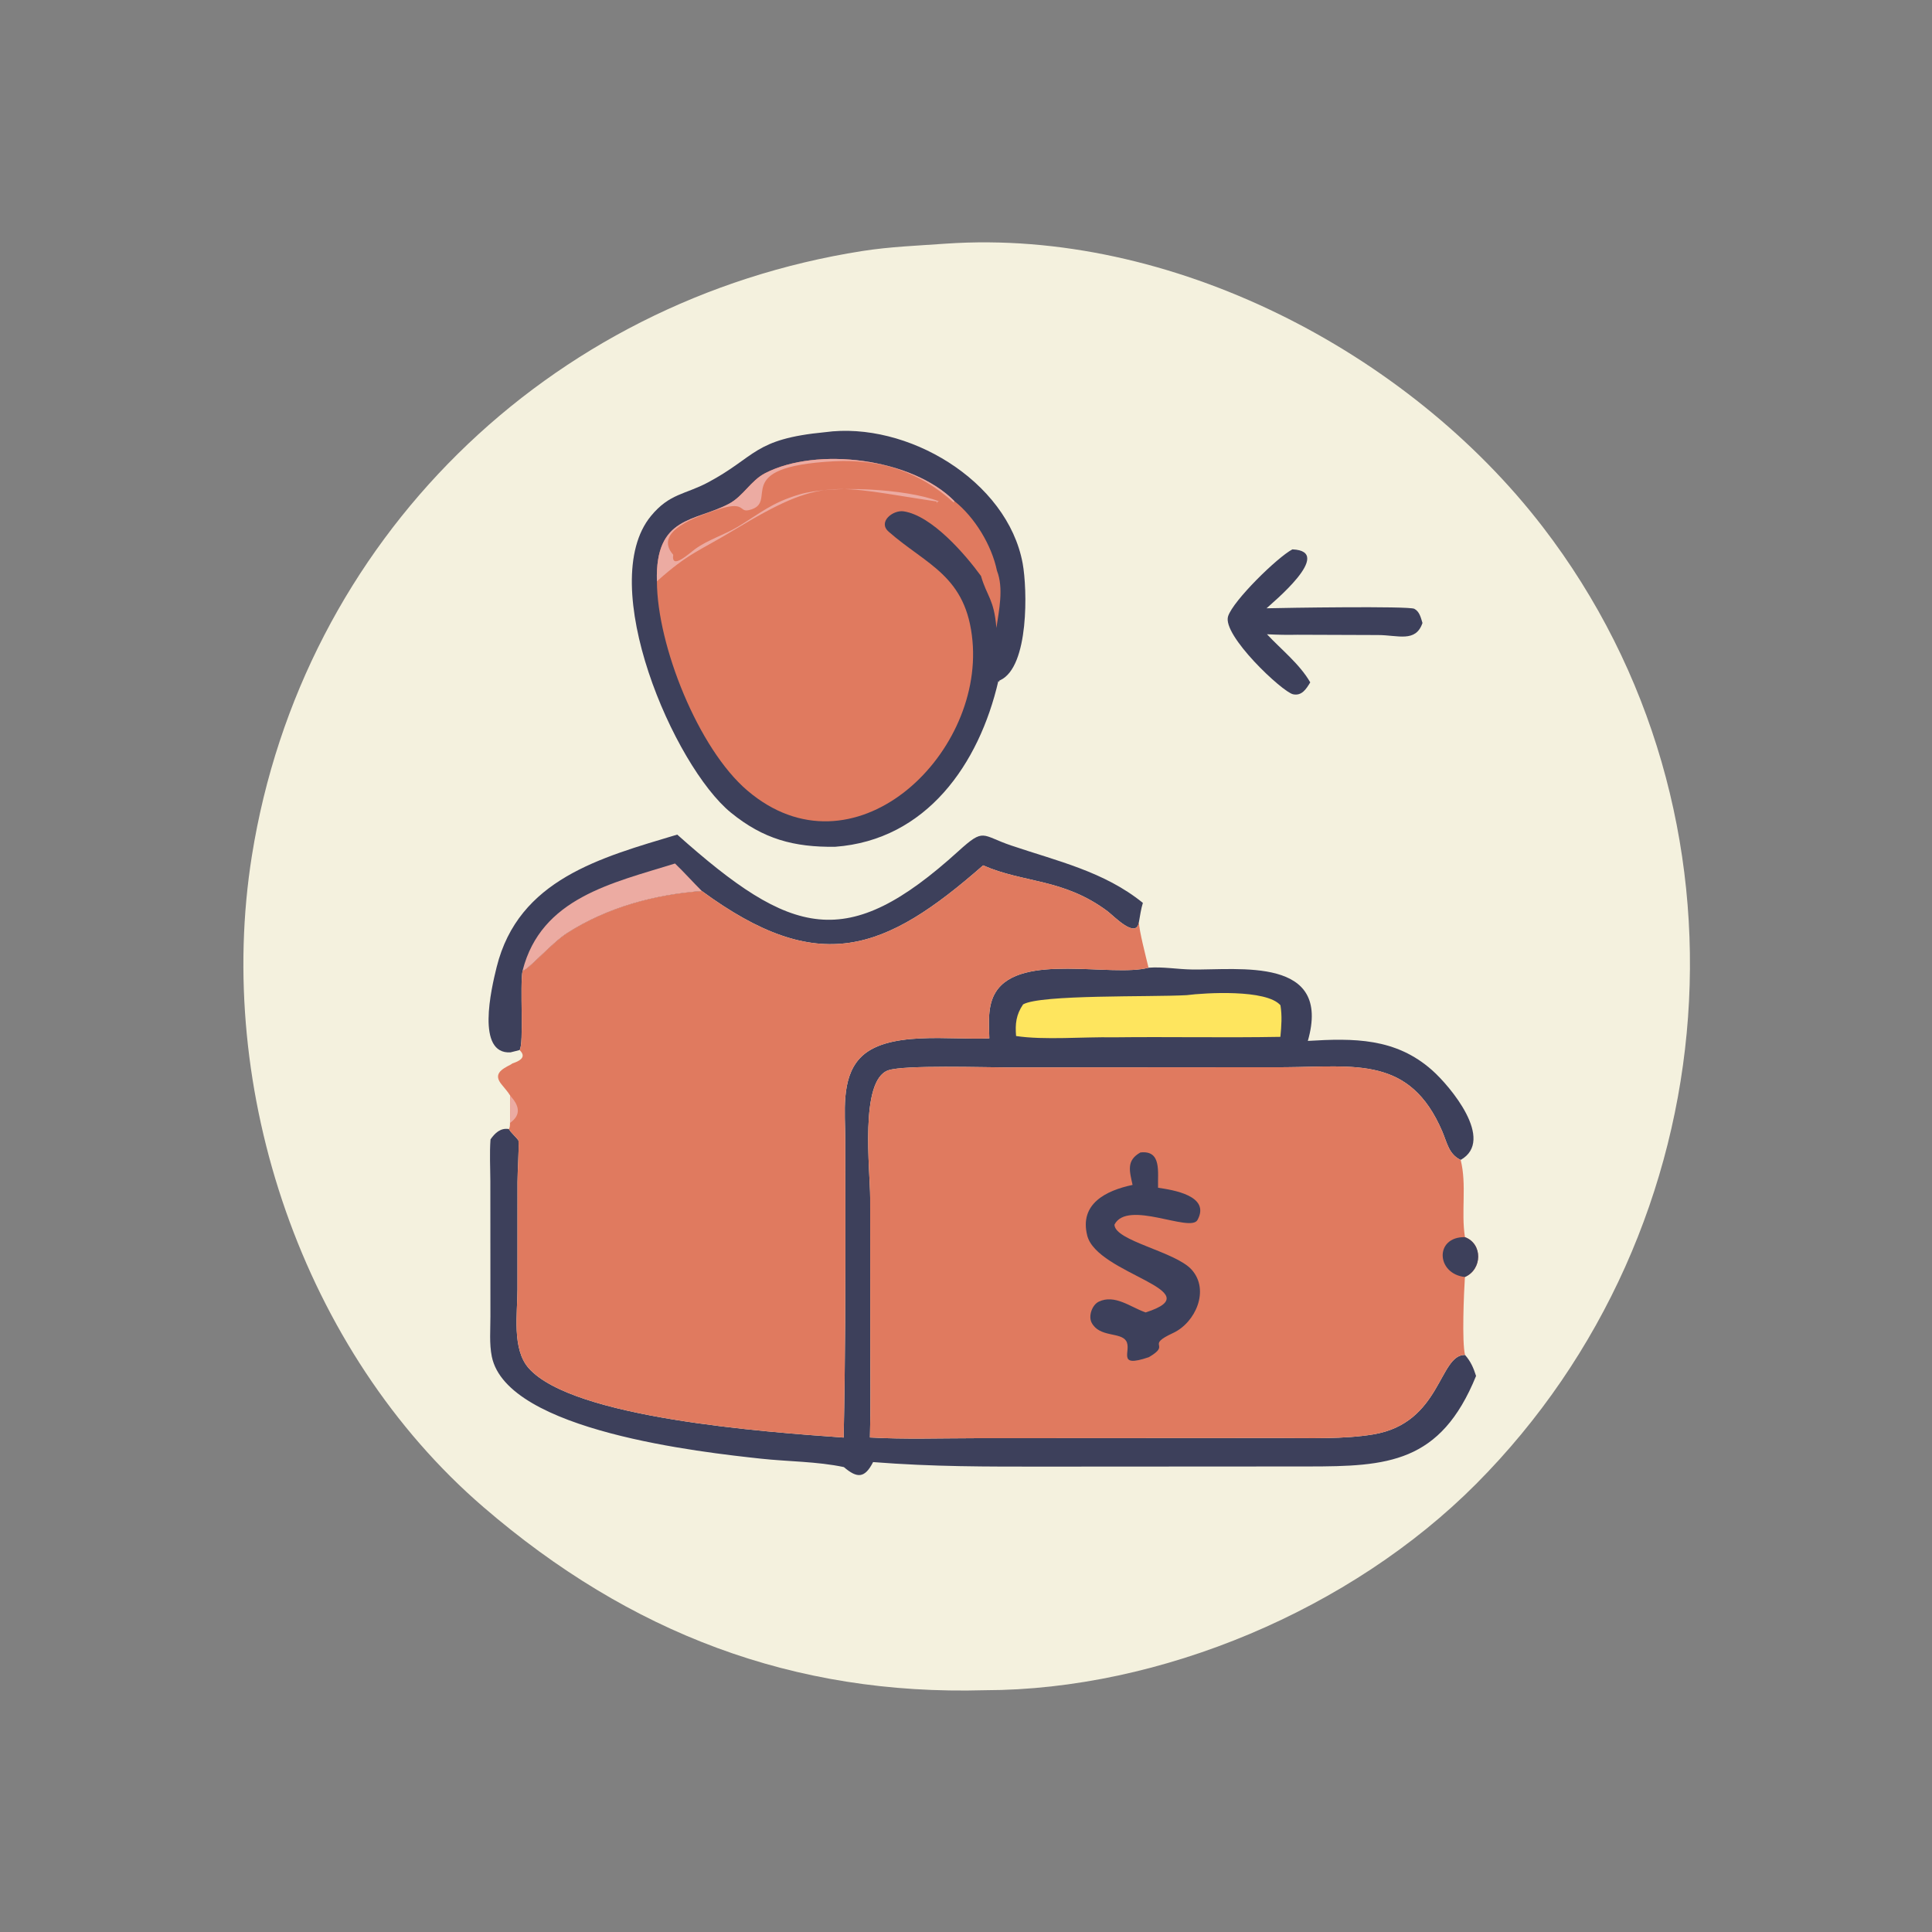 <?xml version="1.0" encoding="utf-8" ?>
<svg xmlns="http://www.w3.org/2000/svg" xmlns:xlink="http://www.w3.org/1999/xlink" width="1024" height="1024">
	<rect width="100%" height="100%" fill="#808080" stroke="none"/>
	<path fill="#F4F1DE" transform="matrix(1.6 -0.001 0.001 1.6 0 0.633)" d="M313.412 80.503C387.738 75.496 466.204 116.193 510.971 174.5C584.136 269.794 573.235 406.663 488.666 491.493C447.261 533.027 384.116 559.677 325.879 559.716C262.479 561.476 208.279 540.73 159.825 498.939C99.984 447.328 70.777 360.858 83.272 283.076C100.023 178.802 181.269 99.232 285.624 82.933C294.808 81.498 304.151 81.166 313.412 80.503Z"/>
	<path fill="#3D405B" transform="matrix(1.6 -0.001 0.001 1.6 0 0.633)" d="M428 181.859C442.405 182.452 420.793 200.009 419.438 201.371C424.859 201.222 466.56 200.597 468.392 201.573C470.142 202.506 470.541 204.531 471.085 206.271C468.839 212.854 462.968 210.265 456.355 210.254L429.645 210.142C426.267 210.226 422.943 210.142 419.569 209.972C424.328 215.074 430.39 219.835 433.894 225.919C432.598 228.062 431.105 230.491 428.194 229.855C424.629 229.077 404.626 210.256 406.701 203.99C408.437 198.745 422.99 184.512 428 181.859Z"/>
	<path fill="#3D405B" transform="matrix(1.6 -0.001 0.001 1.6 0 0.633)" d="M224.171 276.215C262.122 310.108 280.228 315.367 317.283 281.782C325.986 273.894 324.835 276.515 334.78 279.89C349.978 285.048 365.591 288.529 378.406 298.933C377.766 300.986 377.473 303.193 377.087 305.308C376.207 311.129 368.656 303.154 366.676 301.677C352.029 290.751 338.95 292.406 325.492 286.47C292.847 315.082 271.043 323.355 232.312 294.911C216.564 296.119 201.07 300.255 187.621 308.85C182.448 312.157 174.068 321.779 172.927 321.186C171.931 325.976 173.417 345.716 171.889 347.567L168.892 348.317C157.444 348.976 162.516 327.32 164.319 320.079C171.569 290.968 198.851 283.808 224.171 276.215Z"/>
	<path fill="#ECABA2" transform="matrix(1.6 -0.001 0.001 1.6 0 0.633)" d="M223.427 285.79C226.474 288.719 229.314 291.918 232.312 294.911C216.564 296.119 201.07 300.255 187.621 308.85C182.448 312.157 174.068 321.779 172.927 321.186C179.098 297.139 202.613 292.257 223.427 285.79Z"/>
	<path fill="#3D405B" transform="matrix(1.6 -0.001 0.001 1.6 0 0.633)" d="M380.264 320.407C384.986 320.043 389.844 320.93 394.582 321.007C410.235 321.259 441.068 316.645 433.023 344.687C448.242 343.78 462.074 343.688 474.162 354.403C480.145 359.705 495.191 377.608 483.626 384.145C479.671 382.242 479.161 378.505 477.549 374.724C466.859 349.652 448.706 353.259 425.583 353.397L333.268 353.41C326.234 353.406 299.299 352.513 294.025 354.34C284.42 357.667 288.005 387.439 288.005 396.532L288.011 446.241C288.012 456.142 288.171 466.072 287.875 475.967C299.371 476.628 311.038 476.229 322.56 476.229L423.598 476.234C433.465 476.236 444.893 476.671 454.661 475.043C477.161 471.295 476.358 448.542 485.03 448.751C486.949 450.962 487.788 452.945 488.681 455.708C476.888 484.656 459.29 485.66 433.056 485.659L346.459 485.656C326.375 485.654 308.897 485.693 288.919 484.119C286.121 489.61 283.586 489.484 279.238 485.772C270.405 483.884 260.69 483.945 251.693 482.958C232.757 480.879 167.654 473.832 162.635 449.075C161.781 444.865 162.187 440.105 162.186 435.806L162.188 391.006C162.172 386.389 161.906 381.748 162.254 377.142C163.72 375.036 165.605 373.247 168.351 373.728C169.038 375.01 170.659 376.224 171.524 377.55C171.678 382.1 171.212 386.734 171.182 391.299L171.15 426.922C171.154 434.727 169.222 446.621 174.892 452.979C189.618 469.491 252.84 474.099 279.171 475.99C279.738 450.465 279.797 425.553 279.785 399.998L279.763 376.979C279.759 368.504 278.325 357.309 284.481 350.488C293.155 340.878 315.021 344.44 327.512 343.776C327.395 338.701 326.842 332.937 329.654 328.438C337.857 315.313 368.205 323.647 380.264 320.407Z"/>
	<path fill="#FEE55E" transform="matrix(1.6 -0.001 0.001 1.6 0 0.633)" d="M392.871 329.509C399.044 328.726 419.277 327.511 423.96 332.874C424.54 336.447 424.269 339.763 423.932 343.339C405.496 343.661 387.035 343.251 368.594 343.462C358.95 343.256 345.589 344.43 336.374 343.008C336.05 338.97 336.377 335.96 338.706 332.533C344.505 329.217 380.825 330.168 392.871 329.509Z"/>
	<path fill="#3D405B" transform="matrix(1.6 -0.001 0.001 1.6 0 0.633)" d="M273.229 142.941C300.342 139.25 333.634 158.992 338.658 186.471C340.187 194.828 340.809 220.655 331.229 225.12L330.885 225.277L330.907 225.687L330.567 225.437C324.188 252.912 306.722 278.067 276.473 280.286C262.837 280.448 252.695 277.73 241.939 268.941C223.056 253.511 197.03 193.143 215.525 170.675C221.693 163.183 226.833 163.599 234.412 159.568C250.532 150.995 249.381 145.209 273.229 142.941Z"/>
	<path fill="#E07A5F" transform="matrix(1.6 -0.001 0.001 1.6 0 0.633)" d="M217.489 192.311C216.868 170.508 230.108 172.66 241.444 166.601C246.09 164.117 248.64 158.95 253.336 156.528C270.591 147.627 302.094 151.65 316.02 165.765C322.785 171.147 328.389 180.391 330.132 188.851C332.408 194.641 330.814 201.925 329.937 207.835C329.189 198.271 326.754 197.3 324.854 190.619C319.625 183.427 308.582 170.581 299.23 169.178C295.715 168.651 290.585 172.678 294.266 175.914C306.895 187.022 320.076 190.501 322.02 212.173C325.467 250.597 282.221 291.308 247.43 261.655C231.165 247.792 217.563 213.599 217.489 192.311Z"/>
	<path fill="#ECABA2" transform="matrix(1.6 -0.001 0.001 1.6 0 0.633)" d="M217.489 192.311C216.868 170.508 230.108 172.66 241.444 166.601C246.09 164.117 248.64 158.95 253.336 156.528C270.591 147.627 302.094 151.65 316.02 165.765L315.871 166.308C304.509 156.005 291.485 151.797 276.254 152.579C240.817 154.4 258.721 166.329 247.914 168.756C244.543 169.513 246.99 165.299 236.783 168.837C231.313 170.733 216.003 175.661 222.898 183.518C222.121 188.735 228.289 182.987 230.13 181.647C234.44 178.508 239.835 176.95 244.368 174.218C251.975 169.634 255.364 166.366 264.635 163.586C275.353 160.372 300.033 161.656 310.829 165.839L310.827 166L310.525 165.894L310.279 166.518L310.197 165.929C275.557 160.732 272.791 157.36 242.992 175.364C231.372 182.385 228.094 182.837 217.489 192.311Z"/>
	<path fill="#E07A5F" transform="matrix(1.6 -0.001 0.001 1.6 0 0.633)" d="M325.492 286.47C338.95 292.406 352.029 290.751 366.676 301.677C368.656 303.154 376.207 311.129 377.087 305.308C377.115 307.982 379.419 316.87 380.264 320.407C368.205 323.647 337.857 315.313 329.654 328.438C326.842 332.937 327.395 338.701 327.512 343.776C315.021 344.44 293.155 340.878 284.481 350.488C278.325 357.309 279.759 368.504 279.763 376.979L279.785 399.998C279.797 425.553 279.738 450.465 279.171 475.99C252.84 474.099 189.618 469.491 174.892 452.979C169.222 446.621 171.154 434.727 171.15 426.922L171.182 391.299C171.212 386.734 171.678 382.1 171.524 377.55C170.659 376.224 169.038 375.01 168.351 373.728C168.735 373.079 168.692 372.43 168.712 371.701C168.825 368.673 168.879 365.679 168.785 362.648C167.998 361.368 166.954 360.208 166.013 359.038C163.055 355.544 165.83 353.946 168.99 352.349L169.497 351.999C169.602 351.962 169.709 351.926 169.814 351.887L170.333 351.691C172.538 350.872 174.025 349.537 171.889 347.567C173.417 345.716 171.931 325.976 172.927 321.186C174.068 321.779 182.448 312.157 187.621 308.85C201.07 300.255 216.564 296.119 232.312 294.911C271.043 323.355 292.847 315.082 325.492 286.47Z"/>
	<path fill="#ECABA2" transform="matrix(1.6 -0.001 0.001 1.6 0 0.633)" d="M168.785 362.648C171.657 365.841 172.65 368.885 168.712 371.701C168.825 368.673 168.879 365.679 168.785 362.648Z"/>
	<path fill="#E07A5F" transform="matrix(1.6 -0.001 0.001 1.6 0 0.633)" d="M287.875 475.967C288.171 466.072 288.012 456.142 288.011 446.241L288.005 396.532C288.005 387.439 284.42 357.667 294.025 354.34C299.299 352.513 326.234 353.406 333.268 353.41L425.583 353.397C448.706 353.259 466.859 349.652 477.549 374.724C479.161 378.505 479.671 382.242 483.626 384.145C485.698 392.348 483.699 401.431 485.031 409.726C490.975 411.943 490.778 420.431 485.008 422.932C484.67 427.993 483.956 444.573 485.03 448.751C476.358 448.542 477.161 471.295 454.661 475.043C444.893 476.671 433.465 476.236 423.598 476.234L322.56 476.229C311.038 476.229 299.371 476.628 287.875 475.967Z"/>
	<path fill="#3D405B" transform="matrix(1.6 -0.001 0.001 1.6 0 0.633)" d="M485.031 409.726C490.975 411.943 490.778 420.431 485.008 422.932C475.48 421.894 474.9 409.541 485.031 409.726Z"/>
	<path fill="#3D405B" transform="matrix(1.6 -0.001 0.001 1.6 0 0.633)" d="M377.527 381.612C384.704 380.782 383.193 388.255 383.378 393.304C388.335 394.035 400.819 395.952 396.441 403.977C394.069 408.323 373.231 397.116 368.925 405.514C369.01 410.922 389.105 414.436 394.484 420.443C400.558 427.228 395.743 437.982 388.331 441.415C378.814 445.825 388.014 444.936 380.298 449.42C369.172 453.209 374.839 447.152 372.735 443.978C370.805 441.065 363.947 442.905 361.356 438.009C360.19 435.806 361.49 432.09 363.719 431.024C368.94 428.528 374.159 432.751 378.834 434.452L379.248 434.599C401.605 427.452 363.142 421.976 359.907 409.132C357.247 398.569 366.173 394.2 374.932 392.357C373.939 387.736 372.8 384.272 377.527 381.612Z"/>
</svg>
